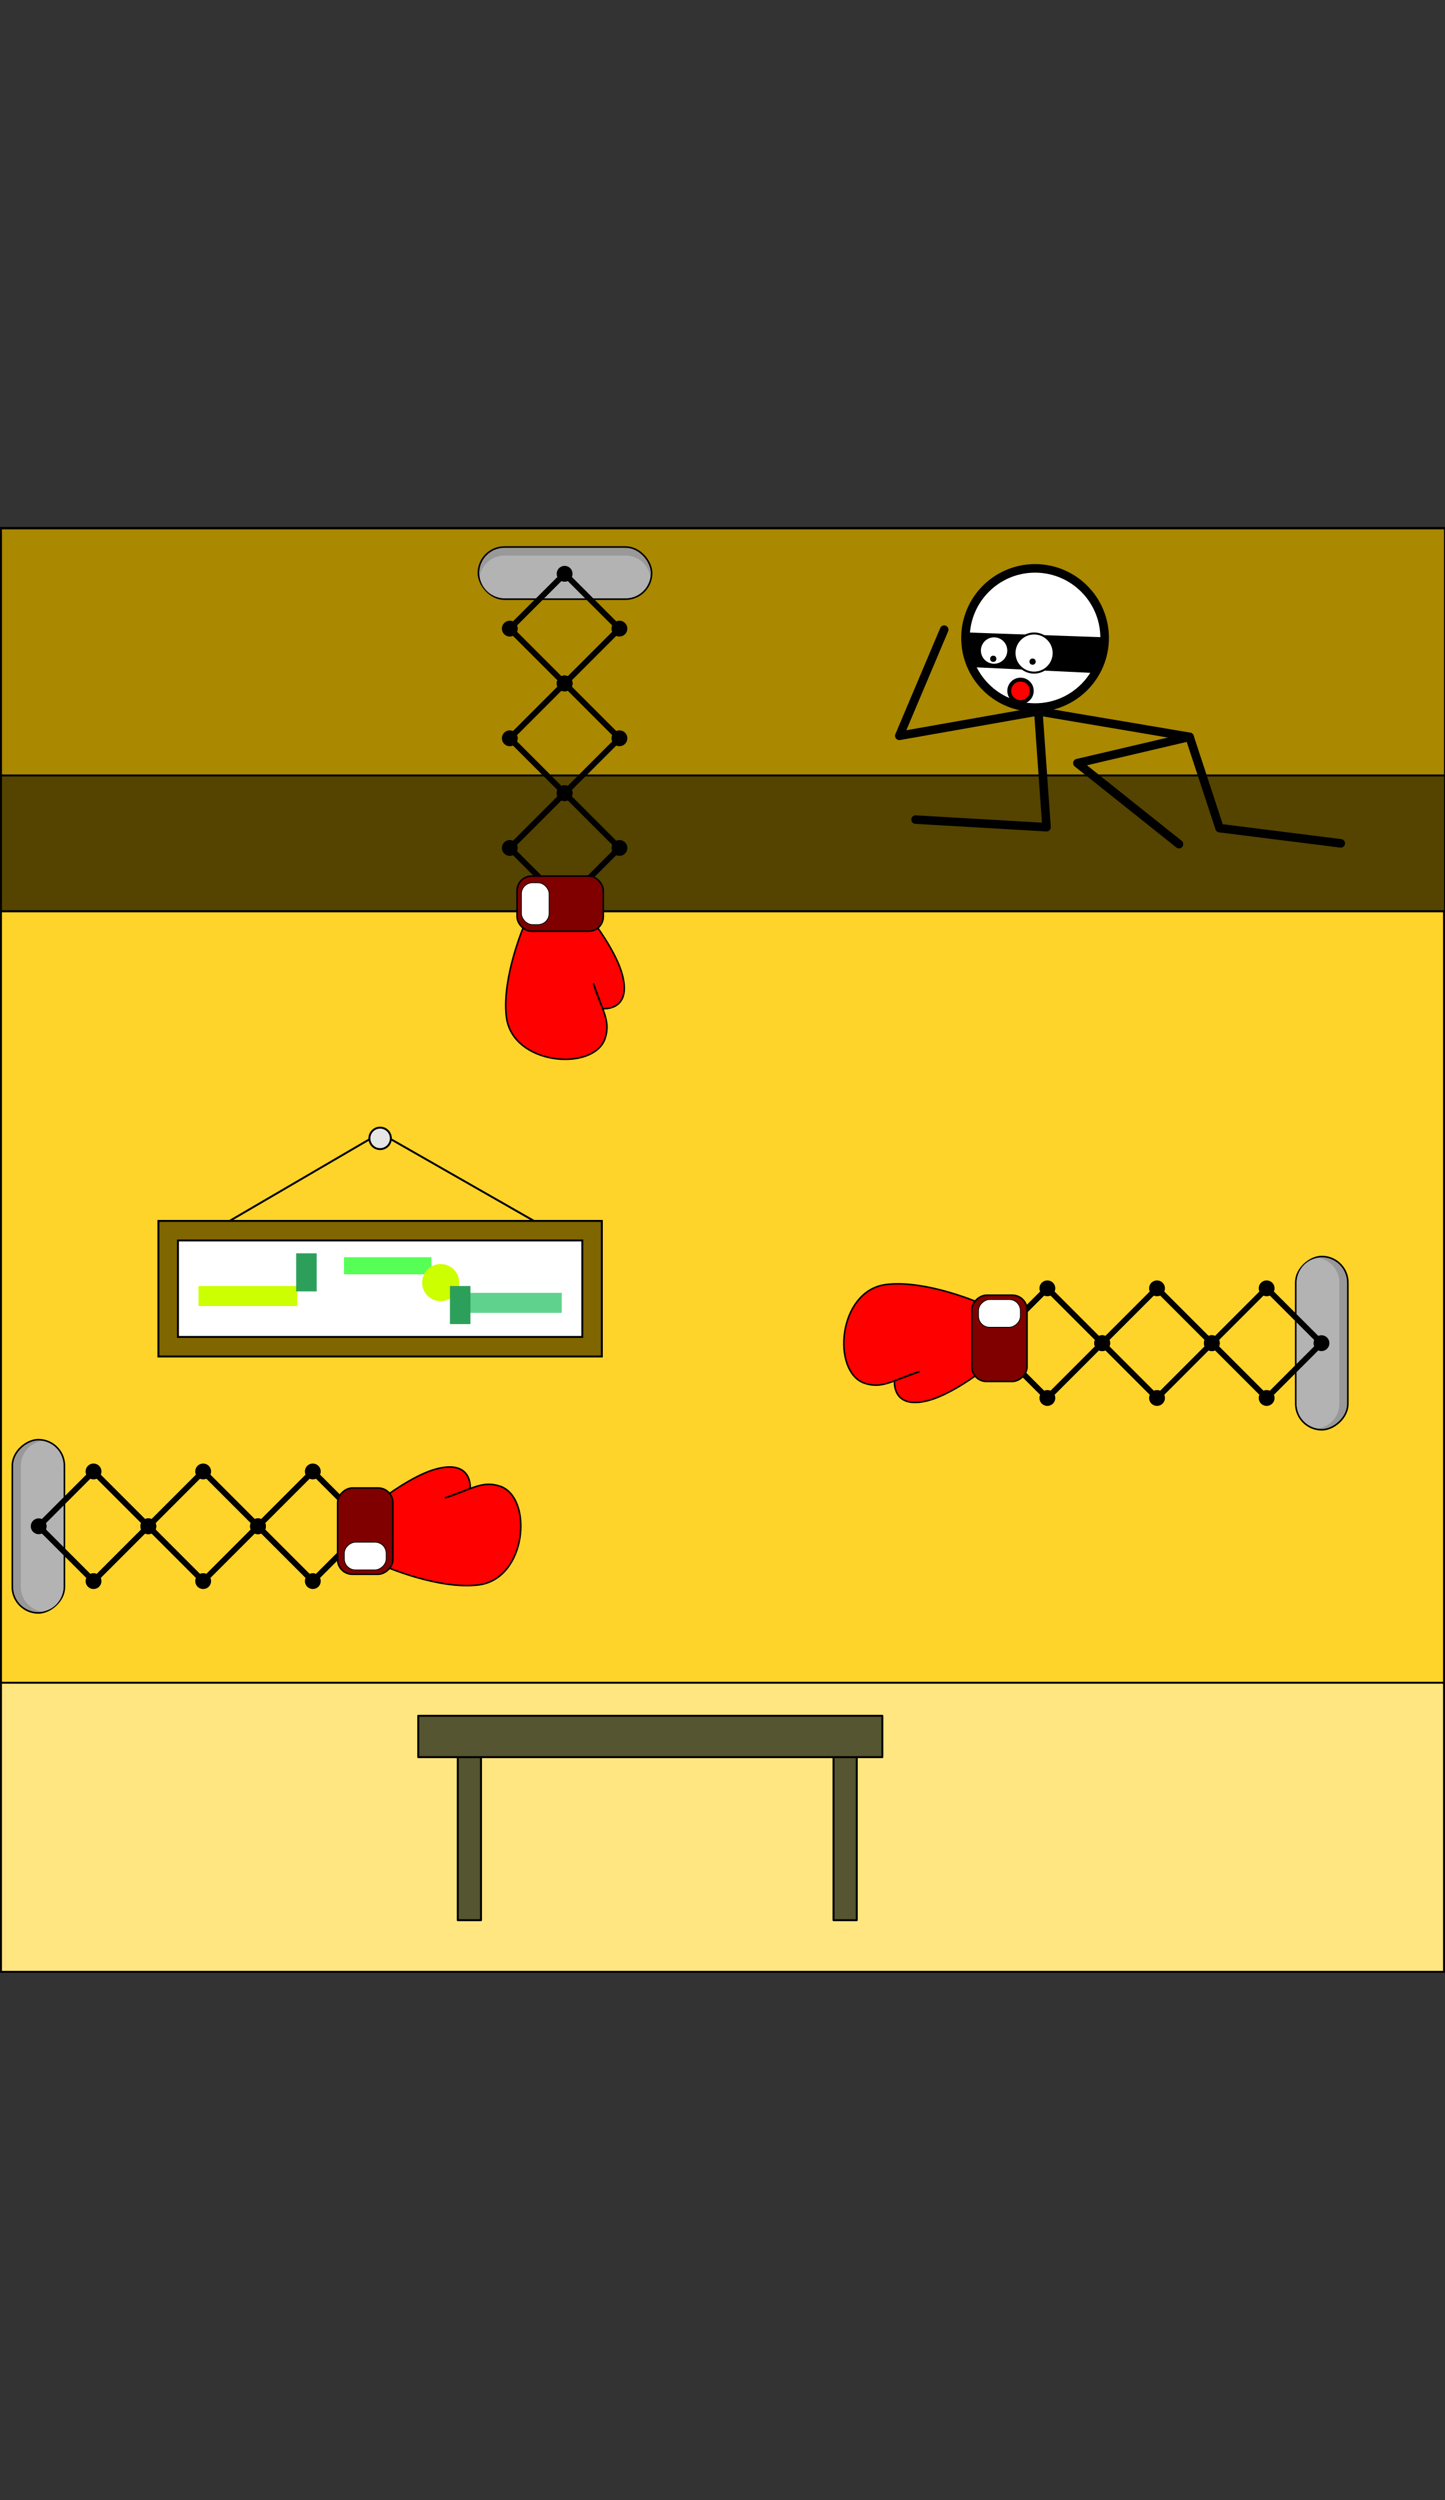 <?xml version="1.0" encoding="UTF-8" standalone="no"?>
<!-- Created with Inkscape (http://www.inkscape.org/) -->

<svg
   xmlns:dc="http://purl.org/dc/elements/1.1/"
   xmlns:cc="http://creativecommons.org/ns#"
   xmlns:rdf="http://www.w3.org/1999/02/22-rdf-syntax-ns#"
   xmlns:svg="http://www.w3.org/2000/svg"
   xmlns="http://www.w3.org/2000/svg"
   xmlns:sodipodi="http://sodipodi.sourceforge.net/DTD/sodipodi-0.dtd"
   xmlns:inkscape="http://www.inkscape.org/namespaces/inkscape"
   width="740"
   height="1280"
   version="1.1"
   viewBox="0 0 740 1280"
   xml:space="preserve"
   id="svg18"
   sodipodi:docname="level25lose2.svg"
   inkscape:version="0.92.5 (2060ec1f9f, 2020-04-08)"><rect x="0" y="0" width="740" height="1280" fill="#333333" stroke="none"/><defs
     id="defs22" /><sodipodi:namedview
     pagecolor="#ffffff"
     bordercolor="#666666"
     borderopacity="1"
     objecttolerance="10"
     gridtolerance="10"
     guidetolerance="10"
     inkscape:pageopacity="0"
     inkscape:pageshadow="2"
     inkscape:window-width="1920"
     inkscape:window-height="986"
     id="namedview20"
     showgrid="false"
     inkscape:zoom="0.5"
     inkscape:cx="703.41646"
     inkscape:cy="1070.6672"
     inkscape:window-x="1909"
     inkscape:window-y="49"
     inkscape:window-maximized="1"
     inkscape:current-layer="svg18"
     inkscape:snap-bbox="true"
     inkscape:bbox-paths="true"
     inkscape:snap-bbox-edge-midpoints="true"
     inkscape:bbox-nodes="true"
     inkscape:snap-bbox-midpoints="true"
     inkscape:object-paths="true"
     inkscape:snap-intersection-paths="true"
     inkscape:snap-smooth-nodes="true"
     inkscape:snap-midpoints="true"
     inkscape:snap-object-midpoints="true"
     inkscape:snap-center="true"
     inkscape:snap-text-baseline="true"
     inkscape:snap-page="true"
     inkscape:snap-global="true" /><rect
     style="opacity:1;vector-effect:none;fill:#ffd42a;fill-opacity:1;stroke:#000000;stroke-width:1;stroke-linecap:round;stroke-linejoin:miter;stroke-miterlimit:4;stroke-dasharray:none;stroke-dashoffset:0;stroke-opacity:1;paint-order:normal"
     id="rect821"
     width="739"
     height="739"
     x="0.5"
     y="270.323" /><rect
     y="270.5"
     x="0.5"
     height="196"
     width="739"
     id="rect842"
     style="opacity:1;vector-effect:none;fill:#ffcc00;fill-opacity:1;stroke:#000000;stroke-width:1;stroke-linecap:round;stroke-linejoin:miter;stroke-miterlimit:4;stroke-dasharray:none;stroke-dashoffset:0;stroke-opacity:1;paint-order:normal" /><rect
     style="opacity:1;vector-effect:none;fill:#ffe680;fill-opacity:1;stroke:#000000;stroke-width:1;stroke-linecap:round;stroke-linejoin:miter;stroke-miterlimit:4;stroke-dasharray:none;stroke-dashoffset:0;stroke-opacity:1;paint-order:normal"
     id="rect844"
     width="739"
     height="148"
     x="0.5"
     y="861.5" /><rect
     style="opacity:1;vector-effect:none;fill:#aa8800;fill-opacity:1;stroke:#000000;stroke-width:1;stroke-linecap:round;stroke-linejoin:miter;stroke-miterlimit:4;stroke-dasharray:none;stroke-dashoffset:0;stroke-opacity:1;paint-order:normal"
     id="rect890"
     width="739.5"
     height="196"
     x="0.5"
     y="270.5" /><rect
     y="397"
     x="0.5"
     height="69.5"
     width="739.5"
     id="rect892"
     style="opacity:1;vector-effect:none;fill:#554400;fill-opacity:1;stroke:#000000;stroke-width:1;stroke-linecap:round;stroke-linejoin:miter;stroke-miterlimit:4;stroke-dasharray:none;stroke-dashoffset:0;stroke-opacity:1;paint-order:normal" /><g
     id="g1036"
     transform="translate(-28.899,-3.071)"><path
       sodipodi:nodetypes="cccc"
       inkscape:connector-curvature="0"
       id="path952"
       d="m 130.644,637.382 92.927,-54.233 92.927,53.069 z"
       style="fill:none;stroke:#000000;stroke-width:1px;stroke-linecap:butt;stroke-linejoin:miter;stroke-opacity:1" /><path
       inkscape:connector-curvature="0"
       id="rect954"
       d="m 110.027,628.139 v 5 64.398 h 227.082 v -69.398 z m 10,10 h 207.082 v 49.398 H 120.027 Z"
       style="color:#000000;font-style:normal;font-variant:normal;font-weight:normal;font-stretch:normal;font-size:medium;line-height:normal;font-family:sans-serif;font-variant-ligatures:normal;font-variant-position:normal;font-variant-caps:normal;font-variant-numeric:normal;font-variant-alternates:normal;font-feature-settings:normal;text-indent:0;text-align:start;text-decoration:none;text-decoration-line:none;text-decoration-style:solid;text-decoration-color:#000000;letter-spacing:normal;word-spacing:normal;text-transform:none;writing-mode:lr-tb;direction:ltr;text-orientation:mixed;dominant-baseline:auto;baseline-shift:baseline;text-anchor:start;white-space:normal;shape-padding:0;clip-rule:nonzero;display:inline;overflow:visible;visibility:visible;opacity:1;isolation:auto;mix-blend-mode:normal;color-interpolation:sRGB;color-interpolation-filters:linearRGB;solid-color:#000000;solid-opacity:1;vector-effect:none;fill:none;fill-opacity:1;fill-rule:nonzero;stroke:none;stroke-width:10;stroke-linecap:round;stroke-linejoin:miter;stroke-miterlimit:4;stroke-dasharray:none;stroke-dashoffset:0;stroke-opacity:1;paint-order:fill markers stroke;color-rendering:auto;image-rendering:auto;shape-rendering:auto;text-rendering:auto;enable-background:accumulate" /><rect
       y="633.139"
       x="115.027"
       height="59.397"
       width="217.082"
       id="rect946"
       style="opacity:1;vector-effect:none;fill:#ffffff;fill-opacity:1;stroke:none;stroke-width:10;stroke-linecap:round;stroke-linejoin:miter;stroke-miterlimit:4;stroke-dasharray:none;stroke-dashoffset:0;stroke-opacity:1;paint-order:fill markers stroke" /><path
       inkscape:connector-curvature="0"
       id="rect958"
       d="m 110.027,628.139 v 5 64.398 h 227.082 v -69.398 z m 10,10 h 207.082 v 49.398 H 120.027 Z"
       style="color:#000000;font-style:normal;font-variant:normal;font-weight:normal;font-stretch:normal;font-size:medium;line-height:normal;font-family:sans-serif;font-variant-ligatures:normal;font-variant-position:normal;font-variant-caps:normal;font-variant-numeric:normal;font-variant-alternates:normal;font-feature-settings:normal;text-indent:0;text-align:start;text-decoration:none;text-decoration-line:none;text-decoration-style:solid;text-decoration-color:#000000;letter-spacing:normal;word-spacing:normal;text-transform:none;writing-mode:lr-tb;direction:ltr;text-orientation:mixed;dominant-baseline:auto;baseline-shift:baseline;text-anchor:start;white-space:normal;shape-padding:0;clip-rule:nonzero;display:inline;overflow:visible;visibility:visible;opacity:1;isolation:auto;mix-blend-mode:normal;color-interpolation:sRGB;color-interpolation-filters:linearRGB;solid-color:#000000;solid-opacity:1;vector-effect:none;fill:#806600;fill-opacity:1;fill-rule:nonzero;stroke:#000000;stroke-width:1;stroke-linecap:round;stroke-linejoin:miter;stroke-miterlimit:4;stroke-dasharray:none;stroke-dashoffset:0;stroke-opacity:1;paint-order:fill markers stroke;color-rendering:auto;image-rendering:auto;shape-rendering:auto;text-rendering:auto;enable-background:accumulate" /><g
       transform="translate(-43.432,-14.287)"
       id="g984"><rect
         y="675.75"
         x="174"
         height="10.25"
         width="50.5"
         id="rect970"
         style="opacity:1;vector-effect:none;fill:#ccff00;fill-opacity:1;stroke:none;stroke-width:1;stroke-linecap:round;stroke-linejoin:miter;stroke-miterlimit:4;stroke-dasharray:none;stroke-dashoffset:0;stroke-opacity:1;paint-order:fill markers stroke" /><rect
         style="opacity:1;vector-effect:none;fill:#2ca05a;fill-opacity:1;stroke:none;stroke-width:1;stroke-linecap:round;stroke-linejoin:miter;stroke-miterlimit:4;stroke-dasharray:none;stroke-dashoffset:0;stroke-opacity:1;paint-order:fill markers stroke"
         id="rect964"
         width="10.5"
         height="19.5"
         x="224"
         y="659" /><rect
         style="opacity:1;vector-effect:none;fill:#55ff55;fill-opacity:1;stroke:none;stroke-width:1;stroke-linecap:round;stroke-linejoin:miter;stroke-miterlimit:4;stroke-dasharray:none;stroke-dashoffset:0;stroke-opacity:1;paint-order:fill markers stroke"
         id="rect966"
         width="44.75"
         height="8.75"
         x="248.5"
         y="661" /><circle
         style="opacity:1;vector-effect:none;fill:#ccff00;fill-opacity:1;stroke:none;stroke-width:1;stroke-linecap:round;stroke-linejoin:miter;stroke-miterlimit:4;stroke-dasharray:none;stroke-dashoffset:0;stroke-opacity:1;paint-order:fill markers stroke"
         id="path968"
         cx="298"
         cy="674"
         r="9.5" /><rect
         style="opacity:1;vector-effect:none;fill:#5fd38d;fill-opacity:1;stroke:none;stroke-width:1;stroke-linecap:round;stroke-linejoin:miter;stroke-miterlimit:4;stroke-dasharray:none;stroke-dashoffset:0;stroke-opacity:1;paint-order:fill markers stroke"
         id="rect972"
         width="50.5"
         height="10.25"
         x="309.5"
         y="679.25" /><rect
         y="675.75"
         x="302.75"
         height="19.5"
         width="10.5"
         id="rect974"
         style="opacity:1;vector-effect:none;fill:#2ca05a;fill-opacity:1;stroke:none;stroke-width:1;stroke-linecap:round;stroke-linejoin:miter;stroke-miterlimit:4;stroke-dasharray:none;stroke-dashoffset:0;stroke-opacity:1;paint-order:fill markers stroke" /></g><circle
       r="5.5"
       cy="585.875"
       cx="223.568"
       id="path976"
       style="opacity:1;vector-effect:none;fill:#e6e6e6;fill-opacity:1;stroke:#000000;stroke-width:1;stroke-linecap:round;stroke-linejoin:miter;stroke-miterlimit:4;stroke-dasharray:none;stroke-dashoffset:0;stroke-opacity:1;paint-order:fill markers stroke" /></g><g
     id="g1103"
     transform="translate(15.556,-9.899)"><rect
       style="opacity:1;vector-effect:none;fill:#555531;fill-opacity:1;stroke:#000000;stroke-width:1;stroke-linecap:round;stroke-linejoin:round;stroke-miterlimit:4;stroke-dasharray:none;stroke-dashoffset:0;stroke-opacity:1;paint-order:markers fill stroke"
       id="rect895"
       width="11.897"
       height="103.234"
       x="218.874"
       y="889.736" /><rect
       style="opacity:1;vector-effect:none;fill:#555531;fill-opacity:1;stroke:#000000;stroke-width:1;stroke-linecap:round;stroke-linejoin:round;stroke-miterlimit:4;stroke-dasharray:none;stroke-dashoffset:0;stroke-opacity:1;paint-order:markers fill stroke"
       id="rect901"
       width="11.897"
       height="95.59"
       x="411.303"
       y="-992.97"
       transform="scale(1,-1)" /><rect
       transform="matrix(0,-1,-1,0,0,0)"
       y="-436.305"
       x="-909.487"
       height="237.671"
       width="21.164"
       id="rect899"
       style="opacity:1;vector-effect:none;fill:#555531;fill-opacity:1;stroke:#000000;stroke-width:1;stroke-linecap:round;stroke-linejoin:round;stroke-miterlimit:4;stroke-dasharray:none;stroke-dashoffset:0;stroke-opacity:1;paint-order:markers fill stroke" /></g><g
     transform="matrix(0,0.81,-0.81,0,517.155,956.069)"
     style="display:inline"
     id="g1523-5"
     inkscape:export-xdpi="96"
     inkscape:export-ydpi="96"><rect
       ry="16.475"
       y="597.732"
       x="-270.388"
       height="32.95"
       width="109.512"
       id="rect1440-1"
       style="opacity:1;vector-effect:none;fill:#999999;fill-opacity:1;stroke:#000000;stroke-width:1;stroke-linecap:round;stroke-linejoin:round;stroke-miterlimit:4;stroke-dasharray:none;stroke-dashoffset:0;stroke-opacity:1;paint-order:markers fill stroke"
       rx="16.475" /><path
       d="m -253.912,598.338 c -7.982,0 -14.509,5.827 -15.662,13.471 1.153,7.644 7.68,13.471 15.662,13.471 h 76.561 c 7.982,0 14.509,-5.827 15.662,-13.471 -1.153,-7.644 -7.68,-13.471 -15.662,-13.471 z"
       id="rect1442-9"
       style="opacity:1;vector-effect:none;fill:#b3b3b3;fill-opacity:1;stroke:none;stroke-width:1;stroke-linecap:round;stroke-linejoin:round;stroke-miterlimit:4;stroke-dasharray:none;stroke-dashoffset:0;stroke-opacity:1;paint-order:markers fill stroke"
       inkscape:original="M -253.91211 597.73242 C -262.22211 597.73242 -269.03789 603.82935 -270.19531 611.80859 C -269.03789 619.78783 -262.22211 625.88477 -253.91211 625.88477 L -177.35156 625.88477 C -169.04156 625.88477 -162.22578 619.78783 -161.06836 611.80859 C -162.22578 603.82935 -169.04156 597.73242 -177.35156 597.73242 L -253.91211 597.73242 z "
       inkscape:radius="-0.60570508"
       sodipodi:type="inkscape:offset" /></g><g
     inkscape:export-ydpi="96"
     inkscape:export-xdpi="96"
     id="g1065"
     style="display:inline"
     transform="matrix(0,-0.81,0.81,0,179.403,512.978)"><rect
       rx="16.475"
       style="opacity:1;vector-effect:none;fill:#999999;fill-opacity:1;stroke:#000000;stroke-width:1;stroke-linecap:round;stroke-linejoin:round;stroke-miterlimit:4;stroke-dasharray:none;stroke-dashoffset:0;stroke-opacity:1;paint-order:markers fill stroke"
       id="rect1061"
       width="109.512"
       height="32.95"
       x="-270.388"
       y="597.732"
       ry="16.475" /><path
       sodipodi:type="inkscape:offset"
       inkscape:radius="-0.60570508"
       inkscape:original="M -253.91211 597.73242 C -262.22211 597.73242 -269.03789 603.82935 -270.19531 611.80859 C -269.03789 619.78783 -262.22211 625.88477 -253.91211 625.88477 L -177.35156 625.88477 C -169.04156 625.88477 -162.22578 619.78783 -161.06836 611.80859 C -162.22578 603.82935 -169.04156 597.73242 -177.35156 597.73242 L -253.91211 597.73242 z "
       style="opacity:1;vector-effect:none;fill:#b3b3b3;fill-opacity:1;stroke:none;stroke-width:1;stroke-linecap:round;stroke-linejoin:round;stroke-miterlimit:4;stroke-dasharray:none;stroke-dashoffset:0;stroke-opacity:1;paint-order:markers fill stroke"
       id="path1063"
       d="m -253.912,598.338 c -7.982,0 -14.509,5.827 -15.662,13.471 1.153,7.644 7.68,13.471 15.662,13.471 h 76.561 c 7.982,0 14.509,-5.827 15.662,-13.471 -1.153,-7.644 -7.68,-13.471 -15.662,-13.471 z" /></g><g
     transform="matrix(-0.81,0,0,-0.81,114.681,790.905)"
     style="display:inline"
     id="g1088"
     inkscape:export-xdpi="96"
     inkscape:export-ydpi="96"><rect
       ry="16.475"
       y="597.732"
       x="-270.388"
       height="32.95"
       width="109.512"
       id="rect1084"
       style="opacity:1;vector-effect:none;fill:#999999;fill-opacity:1;stroke:#000000;stroke-width:1;stroke-linecap:round;stroke-linejoin:round;stroke-miterlimit:4;stroke-dasharray:none;stroke-dashoffset:0;stroke-opacity:1;paint-order:markers fill stroke"
       rx="16.475" /><path
       d="m -253.912,598.338 c -7.982,0 -14.509,5.827 -15.662,13.471 1.153,7.644 7.68,13.471 15.662,13.471 h 76.561 c 7.982,0 14.509,-5.827 15.662,-13.471 -1.153,-7.644 -7.68,-13.471 -15.662,-13.471 z"
       id="path1086"
       style="opacity:1;vector-effect:none;fill:#b3b3b3;fill-opacity:1;stroke:none;stroke-width:1;stroke-linecap:round;stroke-linejoin:round;stroke-miterlimit:4;stroke-dasharray:none;stroke-dashoffset:0;stroke-opacity:1;paint-order:markers fill stroke"
       inkscape:original="M -253.91211 597.73242 C -262.22211 597.73242 -269.03789 603.82935 -270.19531 611.80859 C -269.03789 619.78783 -262.22211 625.88477 -253.91211 625.88477 L -177.35156 625.88477 C -169.04156 625.88477 -162.22578 619.78783 -161.06836 611.80859 C -162.22578 603.82935 -169.04156 597.73242 -177.35156 597.73242 L -253.91211 597.73242 z "
       inkscape:radius="-0.60570508"
       sodipodi:type="inkscape:offset" /></g><g
     id="g1478-4"
     transform="matrix(-0.591,0,0,-0.591,-15.411,601.625)"
     inkscape:export-xdpi="96"
     inkscape:export-ydpi="96"><rect
       transform="rotate(45)"
       ry="0"
       y="665.578"
       x="-63.209"
       height="67.157"
       width="67.157"
       id="rect1461-4"
       style="opacity:1;vector-effect:none;fill:none;fill-opacity:1;stroke:#000000;stroke-width:5;stroke-linecap:round;stroke-linejoin:round;stroke-miterlimit:4;stroke-dasharray:none;stroke-dashoffset:0;stroke-opacity:1;paint-order:markers fill stroke" /><circle
       r="4.375"
       cy="473.426"
       cx="-562.817"
       id="path1465-3"
       style="opacity:1;vector-effect:none;fill:none;fill-opacity:1;stroke:#000000;stroke-width:5;stroke-linecap:round;stroke-linejoin:round;stroke-miterlimit:4;stroke-dasharray:none;stroke-dashoffset:0;stroke-opacity:1;paint-order:markers fill stroke" /><circle
       style="opacity:1;vector-effect:none;fill:none;fill-opacity:1;stroke:#000000;stroke-width:5;stroke-linecap:round;stroke-linejoin:round;stroke-miterlimit:4;stroke-dasharray:none;stroke-dashoffset:0;stroke-opacity:1;paint-order:markers fill stroke"
       id="circle1467-0"
       cx="-467.843"
       cy="473.426"
       r="4.375" /><circle
       r="4.375"
       cy="425.939"
       cx="-515.33"
       id="circle1469-0"
       style="opacity:1;vector-effect:none;fill:none;fill-opacity:1;stroke:#000000;stroke-width:5;stroke-linecap:round;stroke-linejoin:round;stroke-miterlimit:4;stroke-dasharray:none;stroke-dashoffset:0;stroke-opacity:1;paint-order:markers fill stroke" /><circle
       style="opacity:1;vector-effect:none;fill:none;fill-opacity:1;stroke:#000000;stroke-width:5;stroke-linecap:round;stroke-linejoin:round;stroke-miterlimit:4;stroke-dasharray:none;stroke-dashoffset:0;stroke-opacity:1;paint-order:markers fill stroke"
       id="circle1471-4"
       cx="-515.33"
       cy="520.914"
       r="4.375" /></g><g
     id="g1490-6"
     transform="matrix(-0.591,0,0,-0.591,-15.411,657.774)"
     inkscape:export-xdpi="96"
     inkscape:export-ydpi="96"><rect
       style="opacity:1;vector-effect:none;fill:none;fill-opacity:1;stroke:#000000;stroke-width:5;stroke-linecap:round;stroke-linejoin:round;stroke-miterlimit:4;stroke-dasharray:none;stroke-dashoffset:0;stroke-opacity:1;paint-order:markers fill stroke"
       id="rect1480-8"
       width="67.157"
       height="67.157"
       x="-63.209"
       y="665.578"
       ry="0"
       transform="rotate(45)" /><circle
       style="opacity:1;vector-effect:none;fill:none;fill-opacity:1;stroke:#000000;stroke-width:5;stroke-linecap:round;stroke-linejoin:round;stroke-miterlimit:4;stroke-dasharray:none;stroke-dashoffset:0;stroke-opacity:1;paint-order:markers fill stroke"
       id="circle1482-8"
       cx="-562.817"
       cy="473.426"
       r="4.375" /><circle
       r="4.375"
       cy="473.426"
       cx="-467.843"
       id="circle1484-2"
       style="opacity:1;vector-effect:none;fill:none;fill-opacity:1;stroke:#000000;stroke-width:5;stroke-linecap:round;stroke-linejoin:round;stroke-miterlimit:4;stroke-dasharray:none;stroke-dashoffset:0;stroke-opacity:1;paint-order:markers fill stroke" /><circle
       style="opacity:1;vector-effect:none;fill:none;fill-opacity:1;stroke:#000000;stroke-width:5;stroke-linecap:round;stroke-linejoin:round;stroke-miterlimit:4;stroke-dasharray:none;stroke-dashoffset:0;stroke-opacity:1;paint-order:markers fill stroke"
       id="circle1486-2"
       cx="-515.33"
       cy="425.939"
       r="4.375" /><circle
       r="4.375"
       cy="520.914"
       cx="-515.33"
       id="circle1488-0"
       style="opacity:1;vector-effect:none;fill:none;fill-opacity:1;stroke:#000000;stroke-width:5;stroke-linecap:round;stroke-linejoin:round;stroke-miterlimit:4;stroke-dasharray:none;stroke-dashoffset:0;stroke-opacity:1;paint-order:markers fill stroke" /></g><g
     id="g1502-2"
     transform="matrix(-0.591,0,0,-0.591,-15.411,713.923)"
     inkscape:export-xdpi="96"
     inkscape:export-ydpi="96"><rect
       style="opacity:1;vector-effect:none;fill:none;fill-opacity:1;stroke:#000000;stroke-width:5;stroke-linecap:round;stroke-linejoin:round;stroke-miterlimit:4;stroke-dasharray:none;stroke-dashoffset:0;stroke-opacity:1;paint-order:markers fill stroke"
       id="rect1492-2"
       width="67.157"
       height="67.157"
       x="-63.209"
       y="665.578"
       ry="0"
       transform="rotate(45)" /><circle
       style="opacity:1;vector-effect:none;fill:none;fill-opacity:1;stroke:#000000;stroke-width:5;stroke-linecap:round;stroke-linejoin:round;stroke-miterlimit:4;stroke-dasharray:none;stroke-dashoffset:0;stroke-opacity:1;paint-order:markers fill stroke"
       id="circle1494-3"
       cx="-562.817"
       cy="473.426"
       r="4.375" /><circle
       r="4.375"
       cy="473.426"
       cx="-467.843"
       id="circle1496-9"
       style="opacity:1;vector-effect:none;fill:none;fill-opacity:1;stroke:#000000;stroke-width:5;stroke-linecap:round;stroke-linejoin:round;stroke-miterlimit:4;stroke-dasharray:none;stroke-dashoffset:0;stroke-opacity:1;paint-order:markers fill stroke" /><circle
       style="opacity:1;vector-effect:none;fill:none;fill-opacity:1;stroke:#000000;stroke-width:5;stroke-linecap:round;stroke-linejoin:round;stroke-miterlimit:4;stroke-dasharray:none;stroke-dashoffset:0;stroke-opacity:1;paint-order:markers fill stroke"
       id="circle1498-4"
       cx="-515.33"
       cy="425.939"
       r="4.375" /><circle
       r="4.375"
       cy="520.914"
       cx="-515.33"
       id="circle1500-6"
       style="opacity:1;vector-effect:none;fill:none;fill-opacity:1;stroke:#000000;stroke-width:5;stroke-linecap:round;stroke-linejoin:round;stroke-miterlimit:4;stroke-dasharray:none;stroke-dashoffset:0;stroke-opacity:1;paint-order:markers fill stroke" /></g><g
     transform="matrix(-0.81,0,0,-0.81,110.094,913.125)"
     style="display:inline"
     id="g1096"
     inkscape:export-xdpi="96"
     inkscape:export-ydpi="96"><path
       sodipodi:nodetypes="ccssccsc"
       inkscape:connector-curvature="0"
       id="path1090"
       d="m -239.661,544.097 43.778,-0.606 c 0,0 14.721,-33.791 11.65,-58.895 -3.77,-30.817 -55.277,-34.641 -62.378,-13.744 -4.004,11.783 2.653,19.147 7.393,34.928 l -5.892,-15.968 c 0,0 -18.482,-1.871 -12.474,21.26 3.772,14.522 17.923,33.025 17.923,33.025 z"
       style="fill:#ff0000;stroke:#000000;stroke-width:1px;stroke-linecap:butt;stroke-linejoin:miter;stroke-opacity:1" /><rect
       ry="9.251"
       y="538.697"
       x="-245.508"
       height="34.889"
       width="54.514"
       id="rect1092"
       style="opacity:1;vector-effect:none;fill:#800000;fill-opacity:1;stroke:#000000;stroke-width:1;stroke-linecap:round;stroke-linejoin:round;stroke-miterlimit:4;stroke-dasharray:none;stroke-dashoffset:0;stroke-opacity:1;paint-order:markers fill stroke"
       rx="9.251" /><rect
       style="opacity:1;vector-effect:none;fill:#ffffff;fill-opacity:1;stroke:#000000;stroke-width:0.494;stroke-linecap:round;stroke-linejoin:round;stroke-miterlimit:4;stroke-dasharray:none;stroke-dashoffset:0;stroke-opacity:1;paint-order:markers fill stroke"
       id="rect1094"
       width="17.541"
       height="26.486"
       x="-211.261"
       y="542.898"
       ry="7.023"
       rx="7.023" /></g><g
     id="g1490-6-5"
     transform="matrix(0,0.591,-0.591,0,816.161,992.208)"
     inkscape:export-xdpi="96"
     inkscape:export-ydpi="96"><rect
       style="opacity:1;vector-effect:none;fill:none;fill-opacity:1;stroke:#000000;stroke-width:5;stroke-linecap:round;stroke-linejoin:round;stroke-miterlimit:4;stroke-dasharray:none;stroke-dashoffset:0;stroke-opacity:1;paint-order:markers fill stroke"
       id="rect1480-8-1"
       width="67.157"
       height="67.157"
       x="-63.209"
       y="665.578"
       ry="0"
       transform="rotate(45)" /><circle
       style="opacity:1;vector-effect:none;fill:none;fill-opacity:1;stroke:#000000;stroke-width:5;stroke-linecap:round;stroke-linejoin:round;stroke-miterlimit:4;stroke-dasharray:none;stroke-dashoffset:0;stroke-opacity:1;paint-order:markers fill stroke"
       id="circle1482-8-7"
       cx="-562.817"
       cy="473.426"
       r="4.375" /><circle
       r="4.375"
       cy="473.426"
       cx="-467.843"
       id="circle1484-2-4"
       style="opacity:1;vector-effect:none;fill:none;fill-opacity:1;stroke:#000000;stroke-width:5;stroke-linecap:round;stroke-linejoin:round;stroke-miterlimit:4;stroke-dasharray:none;stroke-dashoffset:0;stroke-opacity:1;paint-order:markers fill stroke" /><circle
       style="opacity:1;vector-effect:none;fill:none;fill-opacity:1;stroke:#000000;stroke-width:5;stroke-linecap:round;stroke-linejoin:round;stroke-miterlimit:4;stroke-dasharray:none;stroke-dashoffset:0;stroke-opacity:1;paint-order:markers fill stroke"
       id="circle1486-2-2"
       cx="-515.33"
       cy="425.939"
       r="4.375" /><circle
       r="4.375"
       cy="520.914"
       cx="-515.33"
       id="circle1488-0-4"
       style="opacity:1;vector-effect:none;fill:none;fill-opacity:1;stroke:#000000;stroke-width:5;stroke-linecap:round;stroke-linejoin:round;stroke-miterlimit:4;stroke-dasharray:none;stroke-dashoffset:0;stroke-opacity:1;paint-order:markers fill stroke" /></g><g
     id="g1502-2-8"
     transform="matrix(0,0.591,-0.591,0,872.31,992.208)"
     inkscape:export-xdpi="96"
     inkscape:export-ydpi="96"><rect
       style="opacity:1;vector-effect:none;fill:none;fill-opacity:1;stroke:#000000;stroke-width:5;stroke-linecap:round;stroke-linejoin:round;stroke-miterlimit:4;stroke-dasharray:none;stroke-dashoffset:0;stroke-opacity:1;paint-order:markers fill stroke"
       id="rect1492-2-1"
       width="67.157"
       height="67.157"
       x="-63.209"
       y="665.578"
       ry="0"
       transform="rotate(45)" /><circle
       style="opacity:1;vector-effect:none;fill:none;fill-opacity:1;stroke:#000000;stroke-width:5;stroke-linecap:round;stroke-linejoin:round;stroke-miterlimit:4;stroke-dasharray:none;stroke-dashoffset:0;stroke-opacity:1;paint-order:markers fill stroke"
       id="circle1494-3-7"
       cx="-562.817"
       cy="473.426"
       r="4.375" /><circle
       r="4.375"
       cy="473.426"
       cx="-467.843"
       id="circle1496-9-4"
       style="opacity:1;vector-effect:none;fill:none;fill-opacity:1;stroke:#000000;stroke-width:5;stroke-linecap:round;stroke-linejoin:round;stroke-miterlimit:4;stroke-dasharray:none;stroke-dashoffset:0;stroke-opacity:1;paint-order:markers fill stroke" /><circle
       style="opacity:1;vector-effect:none;fill:none;fill-opacity:1;stroke:#000000;stroke-width:5;stroke-linecap:round;stroke-linejoin:round;stroke-miterlimit:4;stroke-dasharray:none;stroke-dashoffset:0;stroke-opacity:1;paint-order:markers fill stroke"
       id="circle1498-4-4"
       cx="-515.33"
       cy="425.939"
       r="4.375" /><circle
       r="4.375"
       cy="520.914"
       cx="-515.33"
       id="circle1500-6-3"
       style="opacity:1;vector-effect:none;fill:none;fill-opacity:1;stroke:#000000;stroke-width:5;stroke-linecap:round;stroke-linejoin:round;stroke-miterlimit:4;stroke-dasharray:none;stroke-dashoffset:0;stroke-opacity:1;paint-order:markers fill stroke" /></g><g
     transform="matrix(0,0.591,-0.591,0,928.459,992.208)"
     id="g1514-7"
     inkscape:export-xdpi="96"
     inkscape:export-ydpi="96"><rect
       transform="rotate(45)"
       ry="0"
       y="665.578"
       x="-63.209"
       height="67.157"
       width="67.157"
       id="rect1504-8"
       style="opacity:1;vector-effect:none;fill:none;fill-opacity:1;stroke:#000000;stroke-width:5;stroke-linecap:round;stroke-linejoin:round;stroke-miterlimit:4;stroke-dasharray:none;stroke-dashoffset:0;stroke-opacity:1;paint-order:markers fill stroke" /><circle
       r="4.375"
       cy="473.426"
       cx="-562.817"
       id="circle1506-3"
       style="opacity:1;vector-effect:none;fill:none;fill-opacity:1;stroke:#000000;stroke-width:5;stroke-linecap:round;stroke-linejoin:round;stroke-miterlimit:4;stroke-dasharray:none;stroke-dashoffset:0;stroke-opacity:1;paint-order:markers fill stroke" /><circle
       style="opacity:1;vector-effect:none;fill:none;fill-opacity:1;stroke:#000000;stroke-width:5;stroke-linecap:round;stroke-linejoin:round;stroke-miterlimit:4;stroke-dasharray:none;stroke-dashoffset:0;stroke-opacity:1;paint-order:markers fill stroke"
       id="circle1508-7"
       cx="-467.843"
       cy="473.426"
       r="4.375" /><circle
       r="4.375"
       cy="425.939"
       cx="-515.33"
       id="circle1510-0"
       style="opacity:1;vector-effect:none;fill:none;fill-opacity:1;stroke:#000000;stroke-width:5;stroke-linecap:round;stroke-linejoin:round;stroke-miterlimit:4;stroke-dasharray:none;stroke-dashoffset:0;stroke-opacity:1;paint-order:markers fill stroke" /><circle
       style="opacity:1;vector-effect:none;fill:none;fill-opacity:1;stroke:#000000;stroke-width:5;stroke-linecap:round;stroke-linejoin:round;stroke-miterlimit:4;stroke-dasharray:none;stroke-dashoffset:0;stroke-opacity:1;paint-order:markers fill stroke"
       id="circle1512-2"
       cx="-515.33"
       cy="520.914"
       r="4.375" /></g><g
     inkscape:export-ydpi="96"
     inkscape:export-xdpi="96"
     id="g1073"
     style="display:inline"
     transform="matrix(0,-0.81,0.81,0,61.345,508.391)"><path
       style="fill:#ff0000;stroke:#000000;stroke-width:1px;stroke-linecap:butt;stroke-linejoin:miter;stroke-opacity:1"
       d="m -239.661,544.097 43.778,-0.606 c 0,0 14.721,-33.791 11.65,-58.895 -3.77,-30.817 -55.277,-34.641 -62.378,-13.744 -4.004,11.783 2.653,19.147 7.393,34.928 l -5.892,-15.968 c 0,0 -18.482,-1.871 -12.474,21.26 3.772,14.522 17.923,33.025 17.923,33.025 z"
       id="path1067"
       inkscape:connector-curvature="0"
       sodipodi:nodetypes="ccssccsc" /><rect
       rx="9.251"
       style="opacity:1;vector-effect:none;fill:#800000;fill-opacity:1;stroke:#000000;stroke-width:1;stroke-linecap:round;stroke-linejoin:round;stroke-miterlimit:4;stroke-dasharray:none;stroke-dashoffset:0;stroke-opacity:1;paint-order:markers fill stroke"
       id="rect1069"
       width="54.514"
       height="34.889"
       x="-245.508"
       y="538.697"
       ry="9.251" /><rect
       rx="7.023"
       ry="7.023"
       y="542.898"
       x="-211.261"
       height="26.486"
       width="17.541"
       id="rect1071"
       style="opacity:1;vector-effect:none;fill:#ffffff;fill-opacity:1;stroke:#000000;stroke-width:0.494;stroke-linecap:round;stroke-linejoin:round;stroke-miterlimit:4;stroke-dasharray:none;stroke-dashoffset:0;stroke-opacity:1;paint-order:markers fill stroke" /></g><g
     id="g1490-6-8"
     transform="matrix(0,-0.591,0.591,0,-119.603,476.839)"
     inkscape:export-xdpi="96"
     inkscape:export-ydpi="96"><rect
       style="opacity:1;vector-effect:none;fill:none;fill-opacity:1;stroke:#000000;stroke-width:5;stroke-linecap:round;stroke-linejoin:round;stroke-miterlimit:4;stroke-dasharray:none;stroke-dashoffset:0;stroke-opacity:1;paint-order:markers fill stroke"
       id="rect1480-8-3"
       width="67.157"
       height="67.157"
       x="-63.209"
       y="665.578"
       ry="0"
       transform="rotate(45)" /><circle
       style="opacity:1;vector-effect:none;fill:none;fill-opacity:1;stroke:#000000;stroke-width:5;stroke-linecap:round;stroke-linejoin:round;stroke-miterlimit:4;stroke-dasharray:none;stroke-dashoffset:0;stroke-opacity:1;paint-order:markers fill stroke"
       id="circle1482-8-5"
       cx="-562.817"
       cy="473.426"
       r="4.375" /><circle
       r="4.375"
       cy="473.426"
       cx="-467.843"
       id="circle1484-2-0"
       style="opacity:1;vector-effect:none;fill:none;fill-opacity:1;stroke:#000000;stroke-width:5;stroke-linecap:round;stroke-linejoin:round;stroke-miterlimit:4;stroke-dasharray:none;stroke-dashoffset:0;stroke-opacity:1;paint-order:markers fill stroke" /><circle
       style="opacity:1;vector-effect:none;fill:none;fill-opacity:1;stroke:#000000;stroke-width:5;stroke-linecap:round;stroke-linejoin:round;stroke-miterlimit:4;stroke-dasharray:none;stroke-dashoffset:0;stroke-opacity:1;paint-order:markers fill stroke"
       id="circle1486-2-1"
       cx="-515.33"
       cy="425.939"
       r="4.375" /><circle
       r="4.375"
       cy="520.914"
       cx="-515.33"
       id="circle1488-0-43"
       style="opacity:1;vector-effect:none;fill:none;fill-opacity:1;stroke:#000000;stroke-width:5;stroke-linecap:round;stroke-linejoin:round;stroke-miterlimit:4;stroke-dasharray:none;stroke-dashoffset:0;stroke-opacity:1;paint-order:markers fill stroke" /></g><g
     id="g1502-2-0"
     transform="matrix(0,-0.591,0.591,0,-175.752,476.839)"
     inkscape:export-xdpi="96"
     inkscape:export-ydpi="96"><rect
       style="opacity:1;vector-effect:none;fill:none;fill-opacity:1;stroke:#000000;stroke-width:5;stroke-linecap:round;stroke-linejoin:round;stroke-miterlimit:4;stroke-dasharray:none;stroke-dashoffset:0;stroke-opacity:1;paint-order:markers fill stroke"
       id="rect1492-2-4"
       width="67.157"
       height="67.157"
       x="-63.209"
       y="665.578"
       ry="0"
       transform="rotate(45)" /><circle
       style="opacity:1;vector-effect:none;fill:none;fill-opacity:1;stroke:#000000;stroke-width:5;stroke-linecap:round;stroke-linejoin:round;stroke-miterlimit:4;stroke-dasharray:none;stroke-dashoffset:0;stroke-opacity:1;paint-order:markers fill stroke"
       id="circle1494-3-75"
       cx="-562.817"
       cy="473.426"
       r="4.375" /><circle
       r="4.375"
       cy="473.426"
       cx="-467.843"
       id="circle1496-9-5"
       style="opacity:1;vector-effect:none;fill:none;fill-opacity:1;stroke:#000000;stroke-width:5;stroke-linecap:round;stroke-linejoin:round;stroke-miterlimit:4;stroke-dasharray:none;stroke-dashoffset:0;stroke-opacity:1;paint-order:markers fill stroke" /><circle
       style="opacity:1;vector-effect:none;fill:none;fill-opacity:1;stroke:#000000;stroke-width:5;stroke-linecap:round;stroke-linejoin:round;stroke-miterlimit:4;stroke-dasharray:none;stroke-dashoffset:0;stroke-opacity:1;paint-order:markers fill stroke"
       id="circle1498-4-6"
       cx="-515.33"
       cy="425.939"
       r="4.375" /><circle
       r="4.375"
       cy="520.914"
       cx="-515.33"
       id="circle1500-6-4"
       style="opacity:1;vector-effect:none;fill:none;fill-opacity:1;stroke:#000000;stroke-width:5;stroke-linecap:round;stroke-linejoin:round;stroke-miterlimit:4;stroke-dasharray:none;stroke-dashoffset:0;stroke-opacity:1;paint-order:markers fill stroke" /></g><g
     transform="matrix(0,-0.591,0.591,0,-231.901,476.839)"
     id="g1514-7-8"
     inkscape:export-xdpi="96"
     inkscape:export-ydpi="96"><rect
       transform="rotate(45)"
       ry="0"
       y="665.578"
       x="-63.209"
       height="67.157"
       width="67.157"
       id="rect1504-8-8"
       style="opacity:1;vector-effect:none;fill:none;fill-opacity:1;stroke:#000000;stroke-width:5;stroke-linecap:round;stroke-linejoin:round;stroke-miterlimit:4;stroke-dasharray:none;stroke-dashoffset:0;stroke-opacity:1;paint-order:markers fill stroke" /><circle
       r="4.375"
       cy="473.426"
       cx="-562.817"
       id="circle1506-3-3"
       style="opacity:1;vector-effect:none;fill:none;fill-opacity:1;stroke:#000000;stroke-width:5;stroke-linecap:round;stroke-linejoin:round;stroke-miterlimit:4;stroke-dasharray:none;stroke-dashoffset:0;stroke-opacity:1;paint-order:markers fill stroke" /><circle
       style="opacity:1;vector-effect:none;fill:none;fill-opacity:1;stroke:#000000;stroke-width:5;stroke-linecap:round;stroke-linejoin:round;stroke-miterlimit:4;stroke-dasharray:none;stroke-dashoffset:0;stroke-opacity:1;paint-order:markers fill stroke"
       id="circle1508-7-2"
       cx="-467.843"
       cy="473.426"
       r="4.375" /><circle
       r="4.375"
       cy="425.939"
       cx="-515.33"
       id="circle1510-0-4"
       style="opacity:1;vector-effect:none;fill:none;fill-opacity:1;stroke:#000000;stroke-width:5;stroke-linecap:round;stroke-linejoin:round;stroke-miterlimit:4;stroke-dasharray:none;stroke-dashoffset:0;stroke-opacity:1;paint-order:markers fill stroke" /><circle
       style="opacity:1;vector-effect:none;fill:none;fill-opacity:1;stroke:#000000;stroke-width:5;stroke-linecap:round;stroke-linejoin:round;stroke-miterlimit:4;stroke-dasharray:none;stroke-dashoffset:0;stroke-opacity:1;paint-order:markers fill stroke"
       id="circle1512-2-2"
       cx="-515.33"
       cy="520.914"
       r="4.375" /></g><g
     transform="matrix(0,0.81,-0.81,0,637.519,960.655)"
     style="display:inline"
     id="g1519-7"
     inkscape:export-xdpi="96"
     inkscape:export-ydpi="96"><path
       sodipodi:nodetypes="ccssccsc"
       inkscape:connector-curvature="0"
       id="path1451-8"
       d="m -239.661,544.097 43.778,-0.606 c 0,0 14.721,-33.791 11.65,-58.895 -3.77,-30.817 -55.277,-34.641 -62.378,-13.744 -4.004,11.783 2.653,19.147 7.393,34.928 l -5.892,-15.968 c 0,0 -18.482,-1.871 -12.474,21.26 3.772,14.522 17.923,33.025 17.923,33.025 z"
       style="fill:#ff0000;stroke:#000000;stroke-width:1px;stroke-linecap:butt;stroke-linejoin:miter;stroke-opacity:1" /><rect
       ry="9.251"
       y="538.697"
       x="-245.508"
       height="34.889"
       width="54.514"
       id="rect1455-9"
       style="opacity:1;vector-effect:none;fill:#800000;fill-opacity:1;stroke:#000000;stroke-width:1;stroke-linecap:round;stroke-linejoin:round;stroke-miterlimit:4;stroke-dasharray:none;stroke-dashoffset:0;stroke-opacity:1;paint-order:markers fill stroke"
       rx="9.251" /><rect
       style="opacity:1;vector-effect:none;fill:#ffffff;fill-opacity:1;stroke:#000000;stroke-width:0.494;stroke-linecap:round;stroke-linejoin:round;stroke-miterlimit:4;stroke-dasharray:none;stroke-dashoffset:0;stroke-opacity:1;paint-order:markers fill stroke"
       id="rect1457-6"
       width="17.541"
       height="26.486"
       x="-211.261"
       y="542.898"
       ry="7.023"
       rx="7.023" /></g><g
     transform="matrix(-1,0,0,1,818.549,-1.888)"
     id="g927"><circle
       r="35.631"
       cy="328.504"
       cx="288.486"
       id="circle859-1"
       style="display:inline;fill:#ffffff;fill-opacity:1;stroke:#000000;stroke-width:4.38;stroke-linecap:round;stroke-linejoin:round;stroke-miterlimit:4;stroke-dasharray:none;stroke-dashoffset:0;stroke-opacity:1;paint-order:markers fill stroke" /><path
       inkscape:connector-curvature="0"
       sodipodi:nodetypes="cccccsc"
       id="path861-9"
       d="m 252.627,328.538 71.043,-2.502 0.5,7.004 -3.002,10.006 -62.288,3.002 c 0,0 -4.503,-4.878 -4.503,-6.379 0,-1.501 -1.751,-11.132 -1.751,-11.132 z"
       style="fill:#000000;stroke:#000000;stroke-width:0.73px;stroke-linecap:butt;stroke-linejoin:miter;stroke-opacity:1" /><path
       sodipodi:nodetypes="cccc"
       inkscape:connector-curvature="0"
       id="path863-9"
       d="m 286.81,366.039 -77.447,13.09 57.433,13.453 -52.023,41.467"
       style="fill:none;stroke:#000000;stroke-width:4.38;stroke-linecap:round;stroke-linejoin:round;stroke-dasharray:none;stroke-opacity:1;paint-order:markers fill stroke" /><path
       sodipodi:nodetypes="ccc"
       inkscape:connector-curvature="0"
       id="path865-1"
       d="m 209.364,379.129 -15.357,46.724 -62.085,7.799"
       style="fill:none;stroke:#000000;stroke-width:4.38;stroke-linecap:round;stroke-linejoin:round;stroke-dasharray:none;stroke-opacity:1;paint-order:markers fill stroke" /><path
       inkscape:connector-curvature="0"
       id="path867-2"
       d="m 349.677,421.494 -67.06,3.884 4.193,-59.339 71.19,12.563 -22.979,-54.355"
       style="opacity:1;fill:none;fill-opacity:1;stroke:#000000;stroke-width:4.38;stroke-linecap:round;stroke-linejoin:round;stroke-miterlimit:4;stroke-dasharray:none;stroke-dashoffset:0;stroke-opacity:1;paint-order:markers fill stroke"
       sodipodi:nodetypes="ccccc" /><circle
       r="7.12"
       transform="rotate(-125.015)"
       cy="61.268"
       cx="-451.884"
       id="circle869-1"
       style="fill:#ffffff;fill-opacity:1;stroke:#000000;stroke-width:0.73;stroke-linecap:round;stroke-linejoin:round;stroke-miterlimit:4;stroke-dasharray:none;stroke-dashoffset:0;stroke-opacity:1;paint-order:markers fill stroke" /><circle
       transform="rotate(-92.018)"
       r="1.592"
       cy="297.757"
       cx="-349.864"
       id="circle871-0"
       style="fill:#000000;fill-opacity:1;stroke:none;stroke-width:0.73;stroke-linecap:round;stroke-linejoin:round;stroke-miterlimit:4;stroke-dasharray:none;stroke-dashoffset:0;stroke-opacity:1;paint-order:markers fill stroke" /><circle
       style="fill:#ffffff;fill-opacity:1;stroke:#000000;stroke-width:1.028;stroke-linecap:round;stroke-linejoin:round;stroke-miterlimit:4;stroke-dasharray:none;stroke-dashoffset:0;stroke-opacity:1;paint-order:markers fill stroke"
       id="circle877-8"
       cx="-441.184"
       cy="43.755"
       transform="rotate(-125.015)"
       r="10.022" /><circle
       transform="rotate(-92.018)"
       style="fill:#000000;fill-opacity:1;stroke:none;stroke-width:0.73;stroke-linecap:round;stroke-linejoin:round;stroke-miterlimit:4;stroke-dasharray:none;stroke-dashoffset:0;stroke-opacity:1;paint-order:markers fill stroke"
       id="circle879-6"
       cx="-350.609"
       cy="277.575"
       r="1.592" /><circle
       r="5.763"
       cy="355.593"
       cx="295.932"
       id="path915"
       style="opacity:1;vector-effect:none;fill:#ff0000;fill-opacity:1;stroke:#000000;stroke-width:2;stroke-linecap:round;stroke-linejoin:round;stroke-miterlimit:4;stroke-dasharray:none;stroke-dashoffset:0;stroke-opacity:1;paint-order:markers stroke fill" /></g></svg>